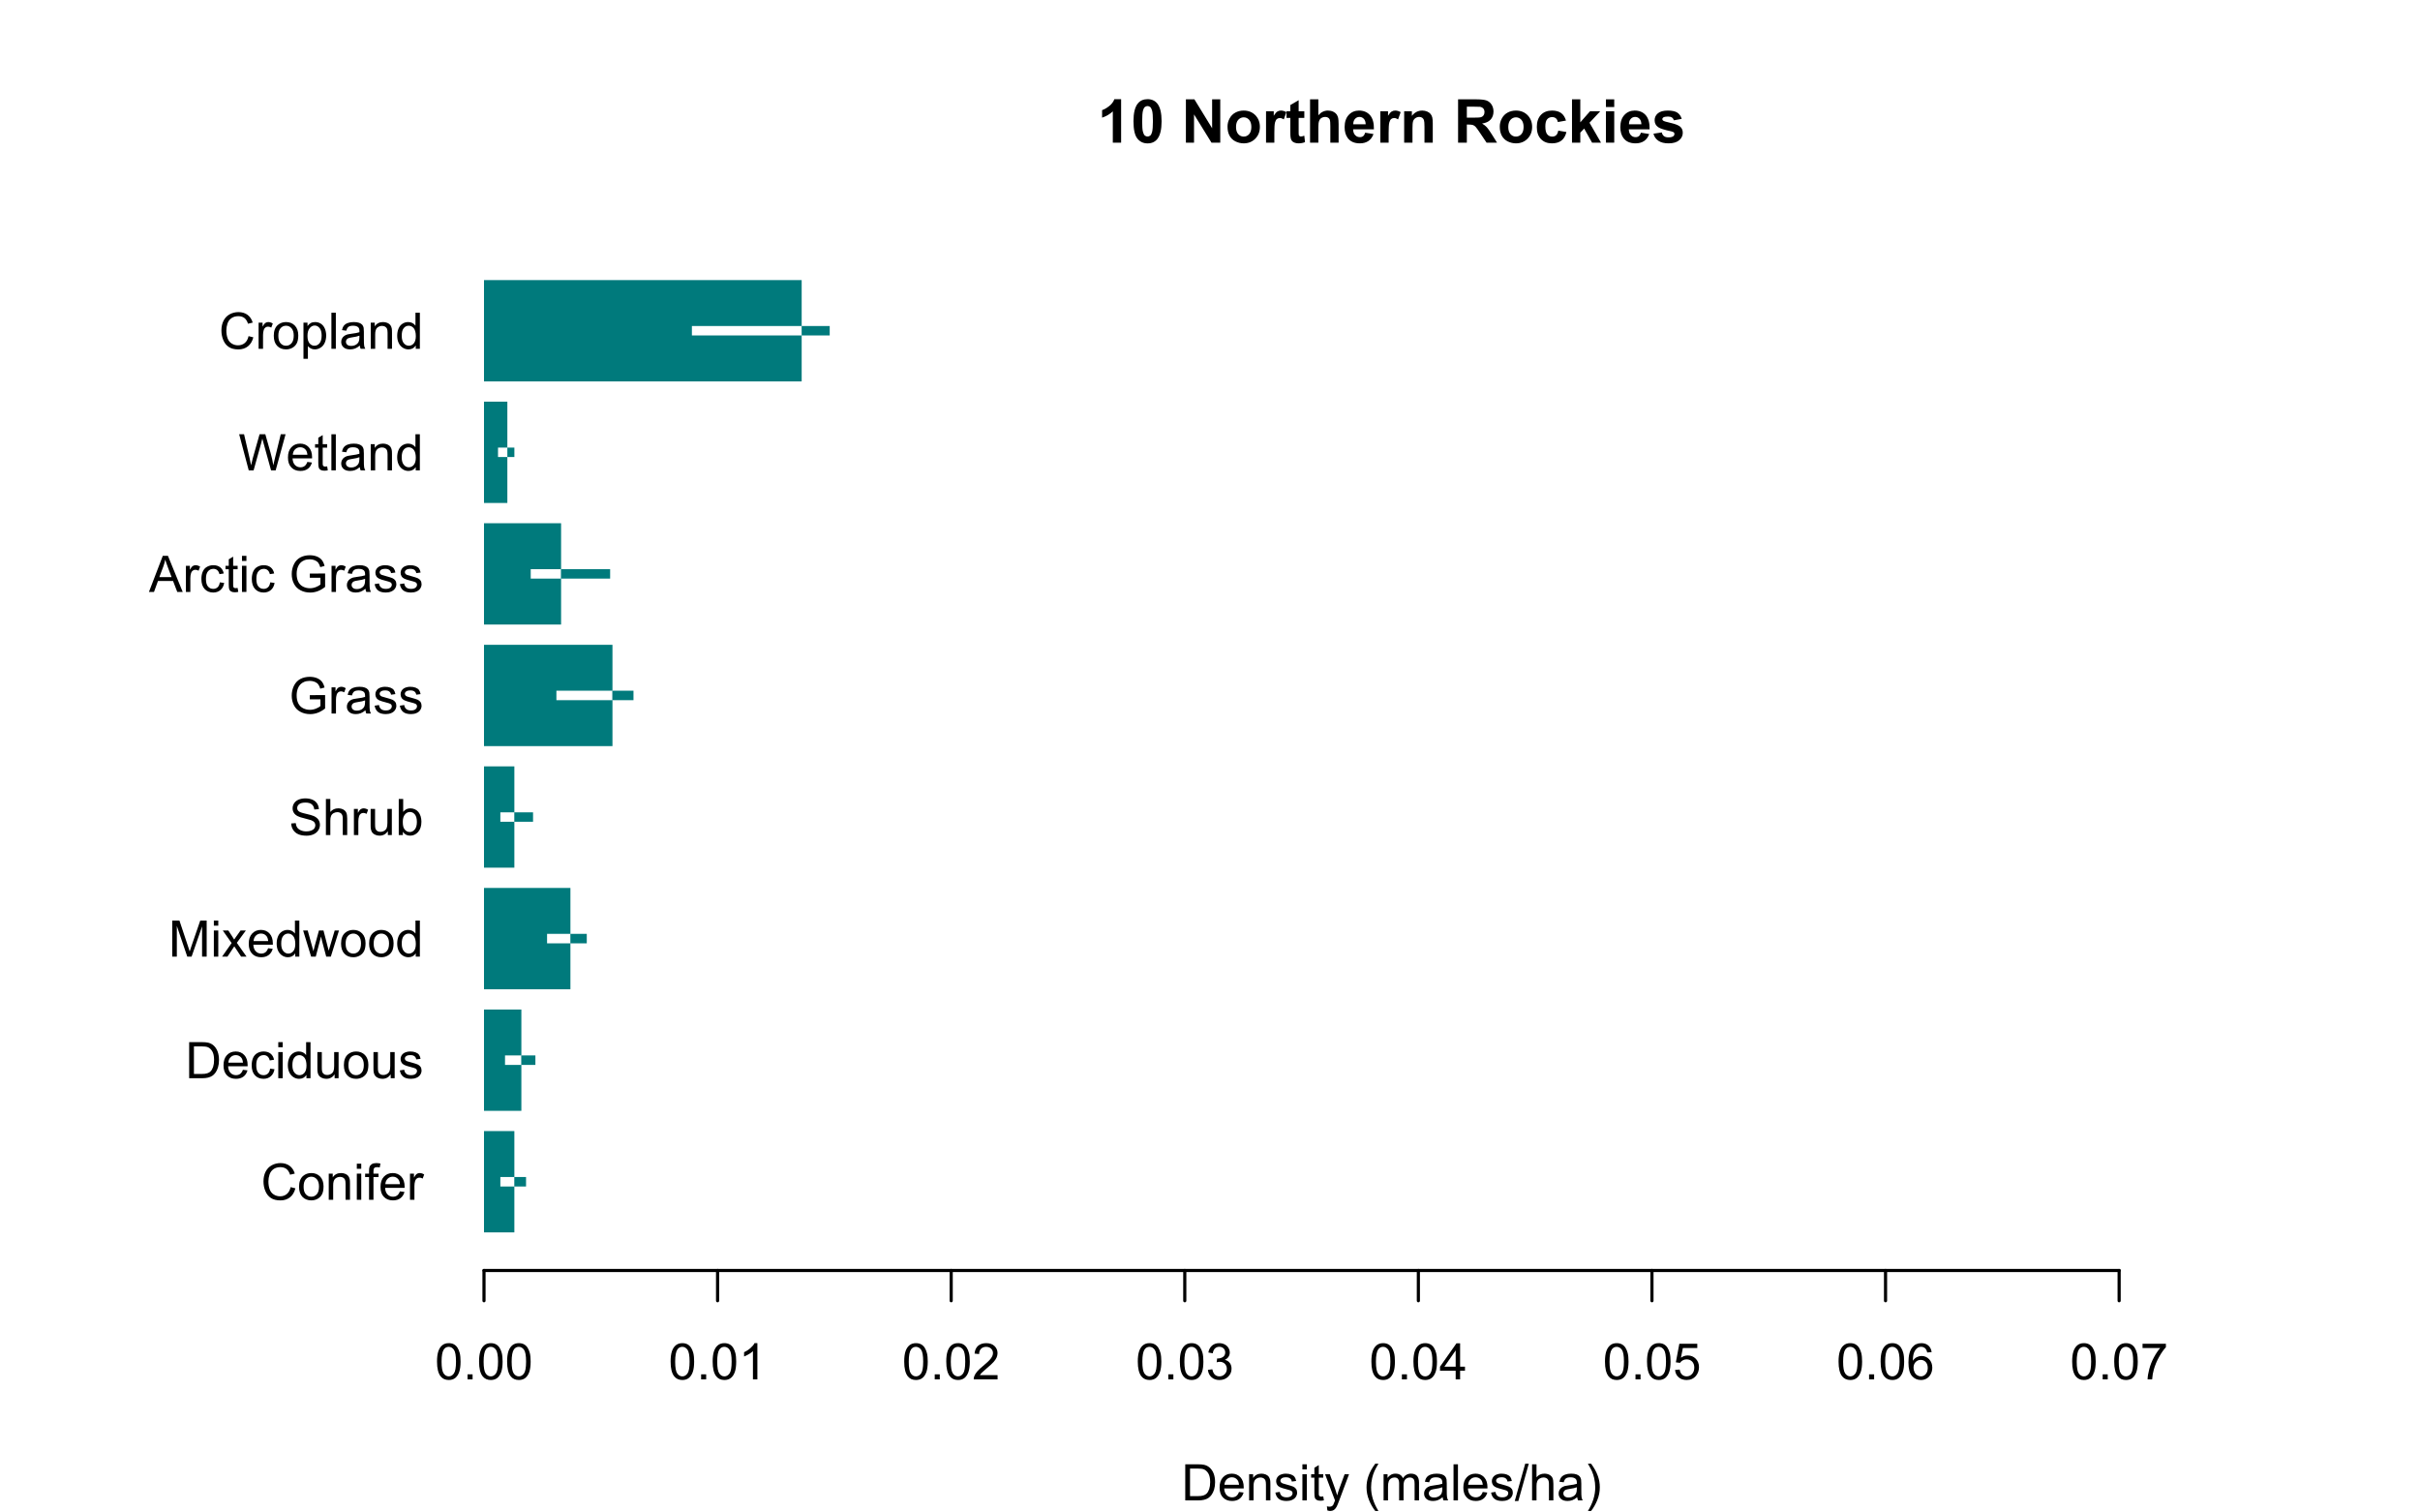 <?xml version="1.0" encoding="UTF-8"?>
<svg xmlns="http://www.w3.org/2000/svg" xmlns:xlink="http://www.w3.org/1999/xlink" width="576pt" height="360pt" viewBox="0 0 576 360" version="1.1">
<defs>
<g>
<symbol overflow="visible" id="glyph0-0">
<path style="stroke:none;" d="M 1.5 0 L 1.5 -7.5 L 7.5 -7.5 L 7.5 0 Z M 1.688 -0.188 L 7.312 -0.188 L 7.312 -7.312 L 1.688 -7.312 Z M 1.688 -0.188 "/>
</symbol>
<symbol overflow="visible" id="glyph0-1">
<path style="stroke:none;" d="M 7.055 -3.012 L 8.191 -2.727 C 7.953 -1.789 7.523 -1.078 6.906 -0.586 C 6.285 -0.098 5.527 0.145 4.633 0.148 C 3.707 0.145 2.953 -0.039 2.375 -0.418 C 1.793 -0.793 1.352 -1.34 1.051 -2.055 C 0.746 -2.77 0.598 -3.539 0.598 -4.359 C 0.598 -5.254 0.766 -6.031 1.109 -6.699 C 1.449 -7.363 1.938 -7.871 2.57 -8.215 C 3.199 -8.559 3.895 -8.73 4.652 -8.734 C 5.512 -8.73 6.234 -8.512 6.82 -8.078 C 7.406 -7.637 7.812 -7.023 8.047 -6.234 L 6.926 -5.969 C 6.723 -6.59 6.434 -7.047 6.059 -7.336 C 5.68 -7.621 5.203 -7.762 4.629 -7.766 C 3.969 -7.762 3.414 -7.605 2.973 -7.289 C 2.527 -6.969 2.219 -6.543 2.039 -6.012 C 1.859 -5.48 1.77 -4.93 1.77 -4.367 C 1.77 -3.633 1.875 -2.996 2.086 -2.449 C 2.297 -1.902 2.629 -1.496 3.082 -1.23 C 3.531 -0.961 4.016 -0.824 4.539 -0.828 C 5.176 -0.824 5.715 -1.008 6.156 -1.379 C 6.598 -1.742 6.898 -2.289 7.055 -3.012 Z M 7.055 -3.012 "/>
</symbol>
<symbol overflow="visible" id="glyph0-2">
<path style="stroke:none;" d="M 0.398 -3.109 C 0.398 -4.262 0.719 -5.117 1.359 -5.672 C 1.895 -6.133 2.547 -6.363 3.316 -6.363 C 4.172 -6.363 4.871 -6.082 5.414 -5.52 C 5.953 -4.957 6.223 -4.184 6.227 -3.199 C 6.223 -2.398 6.102 -1.766 5.867 -1.309 C 5.625 -0.848 5.277 -0.492 4.82 -0.238 C 4.359 0.016 3.859 0.141 3.316 0.141 C 2.441 0.141 1.734 -0.137 1.203 -0.695 C 0.664 -1.254 0.398 -2.059 0.398 -3.109 Z M 1.484 -3.109 C 1.48 -2.309 1.656 -1.711 2.004 -1.32 C 2.348 -0.922 2.785 -0.727 3.316 -0.727 C 3.84 -0.727 4.273 -0.926 4.621 -1.324 C 4.969 -1.723 5.145 -2.328 5.145 -3.148 C 5.145 -3.914 4.969 -4.496 4.617 -4.895 C 4.266 -5.289 3.832 -5.488 3.316 -5.492 C 2.785 -5.488 2.348 -5.293 2.004 -4.898 C 1.656 -4.5 1.48 -3.902 1.484 -3.109 Z M 1.484 -3.109 "/>
</symbol>
<symbol overflow="visible" id="glyph0-3">
<path style="stroke:none;" d="M 0.789 0 L 0.789 -6.223 L 1.742 -6.223 L 1.742 -5.336 C 2.195 -6.02 2.855 -6.363 3.719 -6.363 C 4.09 -6.363 4.434 -6.293 4.754 -6.16 C 5.066 -6.023 5.305 -5.848 5.461 -5.633 C 5.617 -5.41 5.727 -5.152 5.789 -4.852 C 5.828 -4.656 5.848 -4.312 5.848 -3.828 L 5.848 0 L 4.793 0 L 4.793 -3.785 C 4.793 -4.215 4.75 -4.535 4.668 -4.75 C 4.586 -4.961 4.441 -5.129 4.234 -5.258 C 4.023 -5.383 3.777 -5.449 3.5 -5.449 C 3.047 -5.449 2.66 -5.305 2.332 -5.02 C 2.004 -4.734 1.84 -4.195 1.844 -3.398 L 1.844 0 Z M 0.789 0 "/>
</symbol>
<symbol overflow="visible" id="glyph0-4">
<path style="stroke:none;" d="M 0.797 -7.375 L 0.797 -8.59 L 1.852 -8.59 L 1.852 -7.375 Z M 0.797 0 L 0.797 -6.223 L 1.852 -6.223 L 1.852 0 Z M 0.797 0 "/>
</symbol>
<symbol overflow="visible" id="glyph0-5">
<path style="stroke:none;" d="M 1.043 0 L 1.043 -5.402 L 0.109 -5.402 L 0.109 -6.223 L 1.043 -6.223 L 1.043 -6.883 C 1.043 -7.301 1.078 -7.613 1.156 -7.816 C 1.25 -8.09 1.43 -8.309 1.688 -8.48 C 1.945 -8.645 2.305 -8.73 2.766 -8.734 C 3.062 -8.73 3.391 -8.695 3.75 -8.633 L 3.594 -7.711 C 3.371 -7.75 3.164 -7.77 2.969 -7.77 C 2.648 -7.77 2.422 -7.699 2.293 -7.562 C 2.156 -7.426 2.09 -7.172 2.094 -6.797 L 2.094 -6.223 L 3.305 -6.223 L 3.305 -5.402 L 2.094 -5.402 L 2.094 0 Z M 1.043 0 "/>
</symbol>
<symbol overflow="visible" id="glyph0-6">
<path style="stroke:none;" d="M 5.051 -2.004 L 6.141 -1.867 C 5.969 -1.23 5.648 -0.738 5.184 -0.387 C 4.719 -0.035 4.125 0.141 3.406 0.141 C 2.492 0.141 1.77 -0.137 1.238 -0.699 C 0.699 -1.254 0.434 -2.043 0.438 -3.059 C 0.434 -4.105 0.703 -4.918 1.246 -5.496 C 1.781 -6.074 2.48 -6.363 3.344 -6.363 C 4.176 -6.363 4.855 -6.078 5.383 -5.512 C 5.91 -4.945 6.176 -4.148 6.176 -3.125 C 6.176 -3.059 6.172 -2.965 6.172 -2.844 L 1.531 -2.844 C 1.562 -2.156 1.758 -1.633 2.109 -1.27 C 2.457 -0.906 2.891 -0.727 3.41 -0.727 C 3.797 -0.727 4.125 -0.828 4.402 -1.031 C 4.672 -1.234 4.891 -1.559 5.051 -2.004 Z M 1.586 -3.711 L 5.062 -3.711 C 5.016 -4.227 4.883 -4.621 4.664 -4.887 C 4.328 -5.293 3.891 -5.496 3.359 -5.496 C 2.871 -5.496 2.465 -5.332 2.137 -5.008 C 1.805 -4.684 1.621 -4.25 1.586 -3.711 Z M 1.586 -3.711 "/>
</symbol>
<symbol overflow="visible" id="glyph0-7">
<path style="stroke:none;" d="M 0.781 0 L 0.781 -6.223 L 1.727 -6.223 L 1.727 -5.281 C 1.969 -5.719 2.191 -6.012 2.398 -6.152 C 2.602 -6.293 2.828 -6.363 3.078 -6.363 C 3.43 -6.363 3.793 -6.25 4.16 -6.023 L 3.797 -5.047 C 3.539 -5.195 3.281 -5.273 3.023 -5.273 C 2.793 -5.273 2.586 -5.203 2.402 -5.066 C 2.215 -4.926 2.082 -4.734 2.008 -4.488 C 1.891 -4.113 1.832 -3.703 1.836 -3.258 L 1.836 0 Z M 0.781 0 "/>
</symbol>
<symbol overflow="visible" id="glyph0-8">
<path style="stroke:none;" d="M 0.926 0 L 0.926 -8.59 L 3.883 -8.59 C 4.551 -8.59 5.062 -8.547 5.414 -8.469 C 5.906 -8.352 6.324 -8.148 6.672 -7.852 C 7.121 -7.469 7.461 -6.977 7.688 -6.383 C 7.914 -5.785 8.027 -5.105 8.027 -4.344 C 8.027 -3.688 7.949 -3.109 7.797 -2.605 C 7.645 -2.102 7.449 -1.684 7.211 -1.355 C 6.973 -1.02 6.711 -0.762 6.43 -0.574 C 6.145 -0.387 5.805 -0.242 5.406 -0.145 C 5.004 -0.047 4.543 0 4.023 0 Z M 2.062 -1.016 L 3.898 -1.016 C 4.461 -1.012 4.906 -1.066 5.227 -1.172 C 5.547 -1.273 5.805 -1.422 6 -1.617 C 6.27 -1.887 6.477 -2.246 6.629 -2.703 C 6.777 -3.156 6.855 -3.711 6.855 -4.359 C 6.855 -5.258 6.707 -5.945 6.41 -6.43 C 6.113 -6.91 5.754 -7.234 5.336 -7.398 C 5.031 -7.516 4.543 -7.574 3.867 -7.578 L 2.062 -7.578 Z M 2.062 -1.016 "/>
</symbol>
<symbol overflow="visible" id="glyph0-9">
<path style="stroke:none;" d="M 4.852 -2.281 L 5.891 -2.145 C 5.773 -1.426 5.484 -0.863 5.02 -0.465 C 4.551 -0.059 3.977 0.141 3.297 0.141 C 2.445 0.141 1.762 -0.137 1.246 -0.695 C 0.727 -1.25 0.469 -2.047 0.469 -3.086 C 0.469 -3.754 0.578 -4.344 0.801 -4.852 C 1.023 -5.355 1.363 -5.73 1.816 -5.984 C 2.27 -6.234 2.766 -6.363 3.305 -6.363 C 3.98 -6.363 4.531 -6.191 4.965 -5.848 C 5.391 -5.504 5.668 -5.02 5.789 -4.395 L 4.766 -4.234 C 4.664 -4.652 4.492 -4.969 4.246 -5.18 C 3.996 -5.391 3.695 -5.496 3.344 -5.496 C 2.809 -5.496 2.379 -5.305 2.051 -4.922 C 1.719 -4.539 1.551 -3.938 1.555 -3.117 C 1.551 -2.281 1.711 -1.672 2.035 -1.293 C 2.352 -0.914 2.77 -0.727 3.289 -0.727 C 3.695 -0.727 4.043 -0.852 4.324 -1.105 C 4.602 -1.359 4.777 -1.75 4.852 -2.281 Z M 4.852 -2.281 "/>
</symbol>
<symbol overflow="visible" id="glyph0-10">
<path style="stroke:none;" d="M 4.828 0 L 4.828 -0.785 C 4.43 -0.168 3.848 0.141 3.086 0.141 C 2.59 0.141 2.133 0.004 1.719 -0.27 C 1.297 -0.543 0.977 -0.922 0.75 -1.414 C 0.523 -1.898 0.41 -2.465 0.41 -3.105 C 0.41 -3.727 0.512 -4.289 0.719 -4.797 C 0.926 -5.301 1.238 -5.688 1.652 -5.957 C 2.066 -6.227 2.527 -6.363 3.039 -6.363 C 3.41 -6.363 3.746 -6.281 4.043 -6.125 C 4.336 -5.965 4.574 -5.762 4.758 -5.508 L 4.758 -8.59 L 5.805 -8.59 L 5.805 0 Z M 1.492 -3.105 C 1.488 -2.309 1.656 -1.711 1.996 -1.316 C 2.328 -0.922 2.727 -0.727 3.188 -0.727 C 3.648 -0.727 4.039 -0.914 4.359 -1.293 C 4.68 -1.668 4.84 -2.242 4.844 -3.016 C 4.84 -3.867 4.676 -4.492 4.352 -4.895 C 4.02 -5.289 3.617 -5.488 3.141 -5.492 C 2.672 -5.488 2.277 -5.297 1.965 -4.918 C 1.645 -4.531 1.488 -3.93 1.492 -3.105 Z M 1.492 -3.105 "/>
</symbol>
<symbol overflow="visible" id="glyph0-11">
<path style="stroke:none;" d="M 4.867 0 L 4.867 -0.914 C 4.379 -0.211 3.723 0.141 2.895 0.141 C 2.527 0.141 2.184 0.07 1.867 -0.07 C 1.547 -0.211 1.309 -0.387 1.156 -0.602 C 1 -0.812 0.895 -1.074 0.832 -1.383 C 0.785 -1.59 0.762 -1.918 0.766 -2.367 L 0.766 -6.223 L 1.82 -6.223 L 1.82 -2.773 C 1.816 -2.219 1.84 -1.848 1.887 -1.656 C 1.949 -1.379 2.09 -1.16 2.309 -1.004 C 2.523 -0.84 2.789 -0.762 3.105 -0.766 C 3.418 -0.762 3.715 -0.844 3.996 -1.008 C 4.273 -1.172 4.469 -1.391 4.586 -1.672 C 4.699 -1.949 4.758 -2.355 4.758 -2.891 L 4.758 -6.223 L 5.812 -6.223 L 5.812 0 Z M 4.867 0 "/>
</symbol>
<symbol overflow="visible" id="glyph0-12">
<path style="stroke:none;" d="M 0.367 -1.859 L 1.414 -2.023 C 1.469 -1.602 1.633 -1.281 1.902 -1.059 C 2.168 -0.836 2.543 -0.727 3.023 -0.727 C 3.508 -0.727 3.867 -0.824 4.102 -1.023 C 4.336 -1.219 4.453 -1.449 4.453 -1.719 C 4.453 -1.953 4.348 -2.141 4.141 -2.281 C 3.996 -2.371 3.637 -2.492 3.062 -2.637 C 2.289 -2.832 1.754 -3 1.457 -3.145 C 1.156 -3.285 0.93 -3.48 0.777 -3.734 C 0.621 -3.984 0.543 -4.266 0.547 -4.57 C 0.543 -4.844 0.605 -5.098 0.734 -5.34 C 0.859 -5.574 1.035 -5.773 1.254 -5.93 C 1.418 -6.047 1.641 -6.148 1.926 -6.234 C 2.207 -6.32 2.512 -6.363 2.836 -6.363 C 3.324 -6.363 3.75 -6.293 4.121 -6.152 C 4.488 -6.012 4.762 -5.82 4.938 -5.578 C 5.113 -5.336 5.234 -5.016 5.305 -4.617 L 4.273 -4.477 C 4.223 -4.797 4.086 -5.047 3.863 -5.227 C 3.637 -5.406 3.32 -5.496 2.914 -5.496 C 2.426 -5.496 2.082 -5.414 1.875 -5.254 C 1.664 -5.094 1.559 -4.906 1.562 -4.695 C 1.559 -4.555 1.602 -4.434 1.695 -4.324 C 1.773 -4.211 1.91 -4.117 2.098 -4.043 C 2.203 -4.004 2.512 -3.914 3.031 -3.773 C 3.773 -3.574 4.293 -3.41 4.59 -3.285 C 4.879 -3.156 5.113 -2.973 5.285 -2.73 C 5.453 -2.488 5.535 -2.188 5.539 -1.828 C 5.535 -1.477 5.434 -1.145 5.23 -0.832 C 5.023 -0.52 4.727 -0.277 4.34 -0.113 C 3.953 0.059 3.516 0.141 3.031 0.141 C 2.219 0.141 1.602 -0.027 1.18 -0.363 C 0.754 -0.699 0.484 -1.195 0.367 -1.859 Z M 0.367 -1.859 "/>
</symbol>
<symbol overflow="visible" id="glyph0-13">
<path style="stroke:none;" d="M 0.891 0 L 0.891 -8.59 L 2.602 -8.59 L 4.633 -2.508 C 4.816 -1.938 4.953 -1.512 5.047 -1.234 C 5.141 -1.543 5.293 -2.004 5.5 -2.613 L 7.559 -8.59 L 9.086 -8.59 L 9.086 0 L 7.992 0 L 7.992 -7.188 L 5.496 0 L 4.469 0 L 1.984 -7.312 L 1.984 0 Z M 0.891 0 "/>
</symbol>
<symbol overflow="visible" id="glyph0-14">
<path style="stroke:none;" d="M 0.086 0 L 2.359 -3.234 L 0.258 -6.223 L 1.578 -6.223 L 2.531 -4.766 C 2.711 -4.484 2.855 -4.254 2.965 -4.066 C 3.137 -4.324 3.293 -4.551 3.438 -4.75 L 4.488 -6.223 L 5.75 -6.223 L 3.598 -3.293 L 5.914 0 L 4.617 0 L 3.34 -1.934 L 3 -2.453 L 1.367 0 Z M 0.086 0 "/>
</symbol>
<symbol overflow="visible" id="glyph0-15">
<path style="stroke:none;" d="M 1.938 0 L 0.035 -6.223 L 1.125 -6.223 L 2.117 -2.633 L 2.484 -1.297 C 2.5 -1.359 2.605 -1.789 2.805 -2.578 L 3.797 -6.223 L 4.883 -6.223 L 5.812 -2.613 L 6.125 -1.422 L 6.48 -2.625 L 7.547 -6.223 L 8.57 -6.223 L 6.625 0 L 5.531 0 L 4.539 -3.727 L 4.301 -4.789 L 3.039 0 Z M 1.938 0 "/>
</symbol>
<symbol overflow="visible" id="glyph0-16">
<path style="stroke:none;" d="M 0.539 -2.758 L 1.609 -2.852 C 1.66 -2.422 1.777 -2.07 1.965 -1.797 C 2.145 -1.52 2.434 -1.297 2.828 -1.129 C 3.215 -0.957 3.656 -0.871 4.148 -0.875 C 4.578 -0.871 4.961 -0.938 5.297 -1.066 C 5.629 -1.191 5.875 -1.367 6.039 -1.594 C 6.199 -1.82 6.281 -2.066 6.281 -2.332 C 6.281 -2.598 6.203 -2.832 6.047 -3.035 C 5.891 -3.238 5.633 -3.406 5.273 -3.547 C 5.043 -3.633 4.531 -3.773 3.746 -3.965 C 2.953 -4.152 2.402 -4.332 2.086 -4.5 C 1.672 -4.711 1.363 -4.977 1.168 -5.297 C 0.965 -5.617 0.867 -5.973 0.867 -6.367 C 0.867 -6.801 0.988 -7.207 1.234 -7.582 C 1.48 -7.957 1.84 -8.242 2.312 -8.441 C 2.785 -8.633 3.312 -8.73 3.891 -8.734 C 4.523 -8.73 5.082 -8.629 5.574 -8.426 C 6.059 -8.223 6.434 -7.922 6.695 -7.523 C 6.957 -7.125 7.098 -6.672 7.117 -6.172 L 6.031 -6.086 C 5.969 -6.629 5.77 -7.039 5.434 -7.316 C 5.094 -7.594 4.598 -7.734 3.938 -7.734 C 3.25 -7.734 2.746 -7.605 2.434 -7.355 C 2.113 -7.098 1.957 -6.797 1.961 -6.445 C 1.957 -6.137 2.07 -5.883 2.297 -5.684 C 2.516 -5.48 3.086 -5.273 4.012 -5.07 C 4.934 -4.859 5.566 -4.68 5.914 -4.523 C 6.41 -4.293 6.781 -4 7.02 -3.648 C 7.254 -3.293 7.371 -2.887 7.375 -2.426 C 7.371 -1.969 7.242 -1.535 6.984 -1.133 C 6.723 -0.727 6.344 -0.414 5.855 -0.188 C 5.363 0.035 4.812 0.145 4.203 0.148 C 3.422 0.145 2.77 0.035 2.246 -0.191 C 1.719 -0.414 1.309 -0.754 1.012 -1.215 C 0.711 -1.668 0.555 -2.184 0.539 -2.758 Z M 0.539 -2.758 "/>
</symbol>
<symbol overflow="visible" id="glyph0-17">
<path style="stroke:none;" d="M 0.789 0 L 0.789 -8.59 L 1.844 -8.59 L 1.844 -5.508 C 2.336 -6.078 2.957 -6.363 3.711 -6.363 C 4.164 -6.363 4.566 -6.27 4.91 -6.09 C 5.25 -5.906 5.492 -5.656 5.641 -5.34 C 5.785 -5.016 5.859 -4.551 5.859 -3.945 L 5.859 0 L 4.805 0 L 4.805 -3.945 C 4.805 -4.469 4.688 -4.852 4.461 -5.094 C 4.227 -5.328 3.906 -5.449 3.492 -5.453 C 3.18 -5.449 2.883 -5.367 2.609 -5.211 C 2.328 -5.047 2.133 -4.828 2.02 -4.551 C 1.898 -4.273 1.84 -3.891 1.844 -3.406 L 1.844 0 Z M 0.789 0 "/>
</symbol>
<symbol overflow="visible" id="glyph0-18">
<path style="stroke:none;" d="M 1.766 0 L 0.785 0 L 0.785 -8.59 L 1.84 -8.59 L 1.84 -5.523 C 2.285 -6.082 2.852 -6.363 3.547 -6.363 C 3.922 -6.363 4.285 -6.285 4.629 -6.129 C 4.973 -5.973 5.254 -5.754 5.473 -5.48 C 5.691 -5.199 5.863 -4.863 5.992 -4.469 C 6.113 -4.074 6.176 -3.652 6.18 -3.203 C 6.176 -2.137 5.914 -1.312 5.391 -0.73 C 4.863 -0.148 4.23 0.141 3.492 0.141 C 2.758 0.141 2.18 -0.164 1.766 -0.781 Z M 1.75 -3.156 C 1.746 -2.41 1.848 -1.871 2.055 -1.539 C 2.387 -0.996 2.836 -0.727 3.406 -0.727 C 3.859 -0.727 4.258 -0.926 4.598 -1.328 C 4.93 -1.727 5.098 -2.324 5.102 -3.117 C 5.098 -3.93 4.938 -4.527 4.617 -4.914 C 4.297 -5.301 3.906 -5.496 3.453 -5.496 C 2.984 -5.496 2.586 -5.293 2.254 -4.895 C 1.914 -4.492 1.746 -3.914 1.75 -3.156 Z M 1.75 -3.156 "/>
</symbol>
<symbol overflow="visible" id="glyph0-19">
<path style="stroke:none;" d="M 4.945 -3.367 L 4.945 -4.375 L 8.586 -4.383 L 8.586 -1.195 C 8.023 -0.75 7.449 -0.414 6.855 -0.188 C 6.262 0.035 5.652 0.145 5.027 0.148 C 4.184 0.145 3.414 -0.031 2.727 -0.395 C 2.035 -0.754 1.516 -1.277 1.168 -1.961 C 0.812 -2.645 0.637 -3.41 0.641 -4.254 C 0.637 -5.09 0.812 -5.867 1.164 -6.594 C 1.512 -7.312 2.016 -7.852 2.672 -8.207 C 3.328 -8.555 4.082 -8.73 4.938 -8.734 C 5.559 -8.73 6.121 -8.629 6.621 -8.434 C 7.121 -8.23 7.516 -7.953 7.805 -7.594 C 8.09 -7.234 8.305 -6.766 8.453 -6.188 L 7.43 -5.906 C 7.297 -6.344 7.137 -6.688 6.949 -6.938 C 6.758 -7.188 6.484 -7.387 6.129 -7.539 C 5.77 -7.688 5.375 -7.762 4.945 -7.766 C 4.422 -7.762 3.973 -7.684 3.598 -7.527 C 3.219 -7.367 2.91 -7.16 2.68 -6.902 C 2.445 -6.645 2.266 -6.359 2.141 -6.055 C 1.918 -5.52 1.809 -4.945 1.812 -4.324 C 1.809 -3.559 1.941 -2.918 2.207 -2.402 C 2.469 -1.887 2.852 -1.504 3.355 -1.254 C 3.859 -1.004 4.395 -0.879 4.961 -0.879 C 5.453 -0.879 5.934 -0.973 6.406 -1.16 C 6.871 -1.348 7.227 -1.551 7.469 -1.77 L 7.469 -3.367 Z M 4.945 -3.367 "/>
</symbol>
<symbol overflow="visible" id="glyph0-20">
<path style="stroke:none;" d="M 4.852 -0.766 C 4.461 -0.434 4.082 -0.199 3.723 -0.062 C 3.355 0.074 2.969 0.141 2.562 0.141 C 1.875 0.141 1.352 -0.023 0.984 -0.359 C 0.617 -0.688 0.434 -1.117 0.434 -1.641 C 0.434 -1.945 0.5 -2.223 0.641 -2.473 C 0.777 -2.723 0.961 -2.926 1.188 -3.082 C 1.41 -3.234 1.664 -3.348 1.945 -3.43 C 2.152 -3.477 2.465 -3.531 2.883 -3.586 C 3.734 -3.688 4.359 -3.809 4.766 -3.949 C 4.766 -4.09 4.77 -4.18 4.77 -4.227 C 4.77 -4.648 4.668 -4.953 4.469 -5.133 C 4.199 -5.371 3.801 -5.488 3.27 -5.492 C 2.77 -5.488 2.402 -5.402 2.168 -5.23 C 1.934 -5.055 1.758 -4.746 1.648 -4.305 L 0.617 -4.445 C 0.707 -4.887 0.863 -5.242 1.078 -5.516 C 1.289 -5.781 1.598 -5.992 2.008 -6.141 C 2.41 -6.289 2.883 -6.363 3.422 -6.363 C 3.953 -6.363 4.383 -6.301 4.715 -6.176 C 5.047 -6.051 5.293 -5.891 5.449 -5.703 C 5.605 -5.512 5.715 -5.273 5.777 -4.984 C 5.809 -4.805 5.824 -4.48 5.828 -4.016 L 5.828 -2.609 C 5.824 -1.625 5.848 -1.004 5.895 -0.746 C 5.941 -0.484 6.031 -0.238 6.164 0 L 5.062 0 C 4.953 -0.219 4.883 -0.473 4.852 -0.766 Z M 4.766 -3.125 C 4.375 -2.965 3.801 -2.832 3.039 -2.727 C 2.605 -2.66 2.301 -2.59 2.121 -2.516 C 1.941 -2.434 1.801 -2.32 1.703 -2.172 C 1.605 -2.02 1.559 -1.852 1.559 -1.672 C 1.559 -1.387 1.664 -1.152 1.875 -0.969 C 2.086 -0.777 2.398 -0.684 2.812 -0.688 C 3.219 -0.684 3.578 -0.773 3.895 -0.953 C 4.211 -1.129 4.445 -1.371 4.594 -1.68 C 4.707 -1.918 4.762 -2.27 4.766 -2.734 Z M 4.766 -3.125 "/>
</symbol>
<symbol overflow="visible" id="glyph0-21">
<path style="stroke:none;" d="M -0.016 0 L 3.281 -8.59 L 4.508 -8.59 L 8.023 0 L 6.727 0 L 5.727 -2.602 L 2.133 -2.602 L 1.188 0 Z M 2.461 -3.527 L 5.375 -3.527 L 4.477 -5.906 C 4.203 -6.629 4 -7.223 3.867 -7.688 C 3.758 -7.133 3.602 -6.586 3.406 -6.047 Z M 2.461 -3.527 "/>
</symbol>
<symbol overflow="visible" id="glyph0-22">
<path style="stroke:none;" d="M 3.094 -0.945 L 3.246 -0.012 C 2.949 0.051 2.684 0.082 2.449 0.082 C 2.066 0.082 1.77 0.023 1.559 -0.098 C 1.348 -0.219 1.199 -0.379 1.113 -0.578 C 1.027 -0.773 0.984 -1.188 0.984 -1.82 L 0.984 -5.402 L 0.211 -5.402 L 0.211 -6.223 L 0.984 -6.223 L 0.984 -7.766 L 2.031 -8.398 L 2.031 -6.223 L 3.094 -6.223 L 3.094 -5.402 L 2.031 -5.402 L 2.031 -1.766 C 2.027 -1.461 2.047 -1.27 2.086 -1.184 C 2.125 -1.098 2.184 -1.027 2.27 -0.977 C 2.352 -0.926 2.473 -0.902 2.633 -0.902 C 2.742 -0.902 2.898 -0.914 3.094 -0.945 Z M 3.094 -0.945 "/>
</symbol>
<symbol overflow="visible" id="glyph0-23">
<path style="stroke:none;" d=""/>
</symbol>
<symbol overflow="visible" id="glyph0-24">
<path style="stroke:none;" d="M 2.426 0 L 0.148 -8.59 L 1.312 -8.59 L 2.617 -2.961 C 2.754 -2.367 2.875 -1.781 2.984 -1.203 C 3.199 -2.117 3.328 -2.648 3.367 -2.789 L 5.004 -8.59 L 6.375 -8.59 L 7.605 -4.242 C 7.914 -3.164 8.137 -2.148 8.273 -1.203 C 8.383 -1.742 8.523 -2.367 8.703 -3.07 L 10.047 -8.59 L 11.191 -8.59 L 8.836 0 L 7.742 0 L 5.93 -6.547 C 5.777 -7.09 5.688 -7.426 5.66 -7.555 C 5.566 -7.156 5.48 -6.82 5.406 -6.547 L 3.586 0 Z M 2.426 0 "/>
</symbol>
<symbol overflow="visible" id="glyph0-25">
<path style="stroke:none;" d="M 0.766 0 L 0.766 -8.59 L 1.82 -8.59 L 1.82 0 Z M 0.766 0 "/>
</symbol>
<symbol overflow="visible" id="glyph0-26">
<path style="stroke:none;" d="M 0.789 2.383 L 0.789 -6.223 L 1.75 -6.223 L 1.75 -5.414 C 1.977 -5.73 2.234 -5.965 2.52 -6.125 C 2.801 -6.281 3.145 -6.363 3.555 -6.363 C 4.082 -6.363 4.551 -6.227 4.961 -5.953 C 5.363 -5.68 5.672 -5.293 5.883 -4.793 C 6.09 -4.293 6.191 -3.746 6.195 -3.156 C 6.191 -2.52 6.078 -1.945 5.852 -1.438 C 5.621 -0.922 5.289 -0.531 4.855 -0.266 C 4.418 0.008 3.961 0.141 3.48 0.141 C 3.129 0.141 2.812 0.066 2.535 -0.082 C 2.254 -0.23 2.023 -0.418 1.844 -0.645 L 1.844 2.383 Z M 1.746 -3.078 C 1.746 -2.273 1.906 -1.684 2.23 -1.301 C 2.555 -0.918 2.949 -0.727 3.41 -0.727 C 3.879 -0.727 4.277 -0.922 4.613 -1.32 C 4.945 -1.711 5.113 -2.328 5.117 -3.164 C 5.113 -3.953 4.949 -4.547 4.625 -4.945 C 4.297 -5.34 3.91 -5.535 3.457 -5.539 C 3.004 -5.535 2.605 -5.324 2.262 -4.906 C 1.918 -4.484 1.746 -3.875 1.746 -3.078 Z M 1.746 -3.078 "/>
</symbol>
<symbol overflow="visible" id="glyph0-27">
<path style="stroke:none;" d="M 0.742 2.398 L 0.625 1.406 C 0.855 1.469 1.059 1.5 1.23 1.5 C 1.465 1.5 1.652 1.461 1.793 1.383 C 1.934 1.305 2.047 1.195 2.141 1.055 C 2.203 0.949 2.312 0.688 2.461 0.27 C 2.48 0.207 2.512 0.121 2.555 0.012 L 0.195 -6.223 L 1.328 -6.223 L 2.625 -2.617 C 2.789 -2.16 2.938 -1.68 3.078 -1.18 C 3.195 -1.66 3.34 -2.133 3.508 -2.594 L 4.84 -6.223 L 5.895 -6.223 L 3.527 0.105 C 3.273 0.789 3.074 1.258 2.938 1.516 C 2.746 1.863 2.531 2.117 2.293 2.281 C 2.047 2.438 1.758 2.52 1.422 2.523 C 1.215 2.52 0.988 2.477 0.742 2.398 Z M 0.742 2.398 "/>
</symbol>
<symbol overflow="visible" id="glyph0-28">
<path style="stroke:none;" d="M 2.805 2.523 C 2.223 1.785 1.73 0.93 1.328 -0.055 C 0.926 -1.035 0.727 -2.055 0.727 -3.109 C 0.727 -4.039 0.875 -4.93 1.18 -5.781 C 1.523 -6.77 2.066 -7.754 2.805 -8.734 L 3.562 -8.734 C 3.086 -7.918 2.773 -7.34 2.625 -6.996 C 2.383 -6.457 2.195 -5.895 2.062 -5.309 C 1.895 -4.574 1.809 -3.84 1.812 -3.105 C 1.809 -1.227 2.395 0.648 3.562 2.523 Z M 2.805 2.523 "/>
</symbol>
<symbol overflow="visible" id="glyph0-29">
<path style="stroke:none;" d="M 0.789 0 L 0.789 -6.223 L 1.734 -6.223 L 1.734 -5.352 C 1.93 -5.648 2.188 -5.895 2.512 -6.082 C 2.836 -6.27 3.207 -6.363 3.621 -6.363 C 4.082 -6.363 4.457 -6.266 4.754 -6.074 C 5.043 -5.883 5.254 -5.617 5.379 -5.273 C 5.871 -6 6.512 -6.363 7.301 -6.363 C 7.918 -6.363 8.391 -6.191 8.723 -5.848 C 9.055 -5.504 9.223 -4.977 9.223 -4.273 L 9.223 0 L 8.172 0 L 8.172 -3.922 C 8.168 -4.34 8.133 -4.645 8.07 -4.832 C 8 -5.016 7.879 -5.164 7.699 -5.277 C 7.52 -5.391 7.309 -5.449 7.066 -5.449 C 6.629 -5.449 6.266 -5.301 5.977 -5.012 C 5.688 -4.719 5.543 -4.254 5.543 -3.617 L 5.543 0 L 4.488 0 L 4.488 -4.043 C 4.488 -4.512 4.402 -4.863 4.23 -5.098 C 4.059 -5.332 3.777 -5.449 3.387 -5.449 C 3.09 -5.449 2.812 -5.371 2.562 -5.215 C 2.309 -5.059 2.129 -4.828 2.016 -4.527 C 1.898 -4.227 1.84 -3.793 1.844 -3.227 L 1.844 0 Z M 0.789 0 "/>
</symbol>
<symbol overflow="visible" id="glyph0-30">
<path style="stroke:none;" d="M 0 0.148 L 2.492 -8.734 L 3.336 -8.734 L 0.852 0.148 Z M 0 0.148 "/>
</symbol>
<symbol overflow="visible" id="glyph0-31">
<path style="stroke:none;" d="M 1.484 2.523 L 0.727 2.523 C 1.891 0.648 2.473 -1.227 2.477 -3.105 C 2.473 -3.84 2.391 -4.566 2.227 -5.289 C 2.094 -5.875 1.906 -6.438 1.672 -6.977 C 1.516 -7.328 1.203 -7.914 0.727 -8.734 L 1.484 -8.734 C 2.215 -7.754 2.758 -6.77 3.109 -5.781 C 3.41 -4.93 3.562 -4.039 3.562 -3.109 C 3.562 -2.055 3.359 -1.035 2.957 -0.055 C 2.551 0.93 2.059 1.785 1.484 2.523 Z M 1.484 2.523 "/>
</symbol>
<symbol overflow="visible" id="glyph0-32">
<path style="stroke:none;" d="M 0.5 -4.234 C 0.496 -5.246 0.602 -6.062 0.812 -6.688 C 1.02 -7.305 1.328 -7.785 1.742 -8.121 C 2.148 -8.457 2.668 -8.625 3.297 -8.625 C 3.758 -8.625 4.164 -8.531 4.512 -8.348 C 4.855 -8.16 5.141 -7.891 5.371 -7.543 C 5.594 -7.191 5.773 -6.766 5.906 -6.266 C 6.035 -5.762 6.098 -5.086 6.102 -4.234 C 6.098 -3.227 5.996 -2.414 5.789 -1.797 C 5.578 -1.176 5.266 -0.695 4.859 -0.359 C 4.445 -0.02 3.926 0.145 3.297 0.148 C 2.465 0.145 1.816 -0.148 1.348 -0.742 C 0.781 -1.457 0.496 -2.621 0.5 -4.234 Z M 1.582 -4.234 C 1.582 -2.824 1.746 -1.887 2.074 -1.418 C 2.402 -0.949 2.809 -0.715 3.297 -0.719 C 3.777 -0.715 4.184 -0.949 4.52 -1.422 C 4.848 -1.887 5.016 -2.824 5.016 -4.234 C 5.016 -5.648 4.848 -6.59 4.52 -7.055 C 4.184 -7.516 3.773 -7.746 3.289 -7.75 C 2.801 -7.746 2.414 -7.543 2.125 -7.137 C 1.762 -6.613 1.582 -5.645 1.582 -4.234 Z M 1.582 -4.234 "/>
</symbol>
<symbol overflow="visible" id="glyph0-33">
<path style="stroke:none;" d="M 1.09 0 L 1.09 -1.203 L 2.289 -1.203 L 2.289 0 Z M 1.09 0 "/>
</symbol>
<symbol overflow="visible" id="glyph0-34">
<path style="stroke:none;" d="M 4.469 0 L 3.414 0 L 3.414 -6.719 C 3.16 -6.477 2.828 -6.234 2.414 -5.996 C 2 -5.75 1.629 -5.57 1.305 -5.449 L 1.305 -6.469 C 1.895 -6.742 2.41 -7.078 2.852 -7.477 C 3.293 -7.871 3.605 -8.254 3.789 -8.625 L 4.469 -8.625 Z M 4.469 0 "/>
</symbol>
<symbol overflow="visible" id="glyph0-35">
<path style="stroke:none;" d="M 6.039 -1.016 L 6.039 0 L 0.363 0 C 0.355 -0.254 0.395 -0.496 0.484 -0.734 C 0.629 -1.117 0.859 -1.5 1.18 -1.875 C 1.492 -2.25 1.953 -2.684 2.562 -3.176 C 3.492 -3.941 4.125 -4.547 4.453 -4.992 C 4.781 -5.438 4.945 -5.859 4.945 -6.266 C 4.945 -6.68 4.793 -7.031 4.496 -7.32 C 4.191 -7.602 3.805 -7.746 3.328 -7.75 C 2.82 -7.746 2.414 -7.594 2.109 -7.293 C 1.805 -6.984 1.648 -6.562 1.648 -6.031 L 0.562 -6.141 C 0.633 -6.945 0.91 -7.559 1.398 -7.988 C 1.879 -8.41 2.531 -8.625 3.352 -8.625 C 4.172 -8.625 4.824 -8.395 5.309 -7.938 C 5.789 -7.48 6.027 -6.914 6.031 -6.242 C 6.027 -5.895 5.957 -5.559 5.82 -5.227 C 5.676 -4.891 5.441 -4.539 5.117 -4.176 C 4.789 -3.805 4.25 -3.301 3.492 -2.664 C 2.859 -2.129 2.453 -1.77 2.273 -1.582 C 2.094 -1.395 1.945 -1.203 1.828 -1.016 Z M 6.039 -1.016 "/>
</symbol>
<symbol overflow="visible" id="glyph0-36">
<path style="stroke:none;" d="M 0.504 -2.266 L 1.559 -2.406 C 1.68 -1.809 1.883 -1.379 2.176 -1.113 C 2.465 -0.848 2.82 -0.715 3.242 -0.719 C 3.734 -0.715 4.152 -0.887 4.496 -1.234 C 4.832 -1.574 5.004 -2 5.008 -2.516 C 5.004 -2.996 4.848 -3.395 4.535 -3.711 C 4.219 -4.023 3.816 -4.184 3.328 -4.184 C 3.129 -4.184 2.879 -4.145 2.586 -4.066 L 2.703 -4.992 C 2.766 -4.984 2.824 -4.98 2.871 -4.98 C 3.32 -4.98 3.723 -5.098 4.086 -5.332 C 4.441 -5.566 4.621 -5.926 4.625 -6.414 C 4.621 -6.801 4.492 -7.121 4.23 -7.375 C 3.965 -7.629 3.625 -7.758 3.219 -7.758 C 2.805 -7.758 2.465 -7.629 2.191 -7.371 C 1.918 -7.113 1.742 -6.727 1.664 -6.211 L 0.609 -6.398 C 0.738 -7.105 1.031 -7.652 1.488 -8.043 C 1.941 -8.43 2.508 -8.625 3.195 -8.625 C 3.66 -8.625 4.094 -8.523 4.488 -8.324 C 4.879 -8.121 5.18 -7.848 5.391 -7.5 C 5.602 -7.148 5.707 -6.777 5.707 -6.391 C 5.707 -6.02 5.605 -5.684 5.406 -5.379 C 5.207 -5.074 4.914 -4.832 4.523 -4.652 C 5.031 -4.535 5.426 -4.289 5.707 -3.922 C 5.988 -3.547 6.129 -3.086 6.129 -2.539 C 6.129 -1.785 5.855 -1.148 5.309 -0.629 C 4.762 -0.105 4.07 0.152 3.234 0.152 C 2.477 0.152 1.848 -0.07 1.355 -0.52 C 0.855 -0.969 0.574 -1.551 0.504 -2.266 Z M 0.504 -2.266 "/>
</symbol>
<symbol overflow="visible" id="glyph0-37">
<path style="stroke:none;" d="M 3.879 0 L 3.879 -2.055 L 0.152 -2.055 L 0.152 -3.023 L 4.07 -8.59 L 4.934 -8.59 L 4.934 -3.023 L 6.094 -3.023 L 6.094 -2.055 L 4.934 -2.055 L 4.934 0 Z M 3.879 -3.023 L 3.879 -6.898 L 1.188 -3.023 Z M 3.879 -3.023 "/>
</symbol>
<symbol overflow="visible" id="glyph0-38">
<path style="stroke:none;" d="M 0.5 -2.25 L 1.605 -2.344 C 1.684 -1.805 1.871 -1.398 2.176 -1.125 C 2.473 -0.852 2.836 -0.715 3.258 -0.719 C 3.766 -0.715 4.195 -0.906 4.547 -1.293 C 4.898 -1.672 5.074 -2.18 5.074 -2.82 C 5.074 -3.414 4.902 -3.891 4.566 -4.242 C 4.227 -4.59 3.785 -4.762 3.242 -4.766 C 2.898 -4.762 2.594 -4.684 2.32 -4.531 C 2.047 -4.375 1.832 -4.176 1.676 -3.93 L 0.688 -4.062 L 1.516 -8.473 L 5.789 -8.473 L 5.789 -7.465 L 2.359 -7.465 L 1.898 -5.156 C 2.414 -5.516 2.953 -5.695 3.523 -5.695 C 4.27 -5.695 4.902 -5.434 5.422 -4.914 C 5.934 -4.395 6.191 -3.727 6.195 -2.914 C 6.191 -2.133 5.965 -1.461 5.516 -0.898 C 4.961 -0.199 4.211 0.145 3.258 0.148 C 2.477 0.145 1.836 -0.07 1.344 -0.508 C 0.844 -0.941 0.562 -1.523 0.5 -2.25 Z M 0.5 -2.25 "/>
</symbol>
<symbol overflow="visible" id="glyph0-39">
<path style="stroke:none;" d="M 5.969 -6.484 L 4.922 -6.406 C 4.828 -6.812 4.695 -7.113 4.523 -7.305 C 4.234 -7.605 3.883 -7.758 3.469 -7.758 C 3.133 -7.758 2.836 -7.664 2.586 -7.477 C 2.25 -7.234 1.988 -6.879 1.797 -6.414 C 1.605 -5.949 1.508 -5.289 1.5 -4.43 C 1.754 -4.812 2.062 -5.098 2.434 -5.289 C 2.797 -5.473 3.184 -5.566 3.586 -5.57 C 4.289 -5.566 4.887 -5.309 5.383 -4.793 C 5.875 -4.277 6.121 -3.609 6.125 -2.789 C 6.121 -2.25 6.004 -1.746 5.773 -1.285 C 5.539 -0.82 5.223 -0.469 4.816 -0.223 C 4.41 0.023 3.949 0.145 3.434 0.148 C 2.555 0.145 1.836 -0.176 1.285 -0.82 C 0.727 -1.469 0.449 -2.535 0.453 -4.02 C 0.449 -5.676 0.758 -6.883 1.371 -7.641 C 1.902 -8.297 2.621 -8.625 3.531 -8.625 C 4.207 -8.625 4.762 -8.434 5.195 -8.055 C 5.625 -7.676 5.883 -7.152 5.969 -6.484 Z M 1.664 -2.781 C 1.664 -2.418 1.738 -2.07 1.895 -1.738 C 2.043 -1.406 2.262 -1.152 2.543 -0.98 C 2.82 -0.801 3.109 -0.715 3.414 -0.719 C 3.859 -0.715 4.242 -0.895 4.566 -1.258 C 4.883 -1.613 5.043 -2.102 5.047 -2.727 C 5.043 -3.316 4.887 -3.785 4.57 -4.129 C 4.25 -4.469 3.852 -4.641 3.375 -4.641 C 2.898 -4.641 2.492 -4.469 2.16 -4.129 C 1.828 -3.785 1.664 -3.336 1.664 -2.781 Z M 1.664 -2.781 "/>
</symbol>
<symbol overflow="visible" id="glyph0-40">
<path style="stroke:none;" d="M 0.57 -7.465 L 0.57 -8.477 L 6.129 -8.477 L 6.129 -7.656 C 5.582 -7.074 5.039 -6.301 4.5 -5.336 C 3.961 -4.371 3.547 -3.379 3.258 -2.359 C 3.047 -1.637 2.91 -0.852 2.852 0 L 1.77 0 C 1.781 -0.676 1.914 -1.492 2.168 -2.449 C 2.418 -3.402 2.781 -4.324 3.258 -5.215 C 3.734 -6.105 4.238 -6.855 4.773 -7.465 Z M 0.57 -7.465 "/>
</symbol>
<symbol overflow="visible" id="glyph1-0">
<path style="stroke:none;" d="M 1.801 0 L 1.801 -9 L 9 -9 L 9 0 Z M 2.023 -0.227 L 8.773 -0.227 L 8.773 -8.773 L 2.023 -8.773 Z M 2.023 -0.227 "/>
</symbol>
<symbol overflow="visible" id="glyph1-1">
<path style="stroke:none;" d="M 5.668 0 L 3.691 0 L 3.691 -7.445 C 2.969 -6.77 2.117 -6.27 1.141 -5.949 L 1.141 -7.742 C 1.652 -7.906 2.211 -8.227 2.82 -8.699 C 3.422 -9.168 3.836 -9.719 4.062 -10.352 L 5.668 -10.352 Z M 5.668 0 "/>
</symbol>
<symbol overflow="visible" id="glyph1-2">
<path style="stroke:none;" d="M 3.953 -10.352 C 4.949 -10.348 5.73 -9.992 6.293 -9.281 C 6.961 -8.438 7.293 -7.035 7.297 -5.082 C 7.293 -3.129 6.957 -1.73 6.285 -0.879 C 5.727 -0.176 4.949 0.176 3.953 0.176 C 2.945 0.176 2.137 -0.207 1.523 -0.98 C 0.91 -1.746 0.602 -3.121 0.605 -5.105 C 0.602 -7.043 0.941 -8.441 1.617 -9.297 C 2.172 -9.996 2.949 -10.348 3.953 -10.352 Z M 3.953 -8.711 C 3.711 -8.707 3.496 -8.629 3.312 -8.48 C 3.121 -8.324 2.977 -8.055 2.875 -7.664 C 2.738 -7.152 2.672 -6.289 2.672 -5.082 C 2.672 -3.871 2.73 -3.043 2.855 -2.59 C 2.973 -2.137 3.129 -1.836 3.316 -1.688 C 3.5 -1.535 3.711 -1.457 3.953 -1.461 C 4.188 -1.457 4.398 -1.535 4.59 -1.688 C 4.773 -1.84 4.922 -2.113 5.027 -2.512 C 5.16 -3.016 5.227 -3.871 5.23 -5.082 C 5.227 -6.289 5.164 -7.121 5.047 -7.574 C 4.922 -8.023 4.77 -8.324 4.586 -8.48 C 4.398 -8.629 4.188 -8.707 3.953 -8.711 Z M 3.953 -8.711 "/>
</symbol>
<symbol overflow="visible" id="glyph1-3">
<path style="stroke:none;" d=""/>
</symbol>
<symbol overflow="visible" id="glyph1-4">
<path style="stroke:none;" d="M 1.07 0 L 1.07 -10.309 L 3.094 -10.309 L 7.312 -3.426 L 7.312 -10.309 L 9.246 -10.309 L 9.246 0 L 7.156 0 L 3.004 -6.723 L 3.004 0 Z M 1.07 0 "/>
</symbol>
<symbol overflow="visible" id="glyph1-5">
<path style="stroke:none;" d="M 0.578 -3.84 C 0.574 -4.492 0.734 -5.129 1.062 -5.742 C 1.383 -6.355 1.84 -6.824 2.434 -7.148 C 3.023 -7.473 3.688 -7.633 4.422 -7.637 C 5.551 -7.633 6.477 -7.266 7.199 -6.535 C 7.918 -5.797 8.277 -4.871 8.281 -3.754 C 8.277 -2.621 7.914 -1.684 7.188 -0.945 C 6.457 -0.203 5.539 0.164 4.438 0.168 C 3.75 0.164 3.098 0.012 2.477 -0.293 C 1.855 -0.602 1.383 -1.055 1.062 -1.652 C 0.734 -2.25 0.574 -2.977 0.578 -3.84 Z M 2.602 -3.734 C 2.602 -2.988 2.777 -2.422 3.129 -2.031 C 3.48 -1.637 3.914 -1.441 4.43 -1.441 C 4.945 -1.441 5.375 -1.637 5.727 -2.031 C 6.07 -2.422 6.246 -2.992 6.25 -3.746 C 6.246 -4.473 6.07 -5.035 5.727 -5.434 C 5.375 -5.824 4.945 -6.023 4.43 -6.027 C 3.914 -6.023 3.48 -5.824 3.129 -5.434 C 2.777 -5.035 2.602 -4.469 2.602 -3.734 Z M 2.602 -3.734 "/>
</symbol>
<symbol overflow="visible" id="glyph1-6">
<path style="stroke:none;" d="M 2.926 0 L 0.949 0 L 0.949 -7.469 L 2.785 -7.469 L 2.785 -6.406 C 3.094 -6.902 3.375 -7.234 3.629 -7.395 C 3.879 -7.555 4.164 -7.633 4.484 -7.637 C 4.93 -7.633 5.363 -7.508 5.785 -7.262 L 5.176 -5.539 C 4.84 -5.75 4.531 -5.859 4.246 -5.863 C 3.969 -5.859 3.734 -5.781 3.543 -5.633 C 3.348 -5.477 3.195 -5.203 3.09 -4.809 C 2.977 -4.406 2.922 -3.57 2.926 -2.305 Z M 2.926 0 "/>
</symbol>
<symbol overflow="visible" id="glyph1-7">
<path style="stroke:none;" d="M 4.457 -7.469 L 4.457 -5.891 L 3.109 -5.891 L 3.109 -2.883 C 3.105 -2.273 3.117 -1.918 3.145 -1.816 C 3.168 -1.715 3.227 -1.629 3.32 -1.566 C 3.41 -1.496 3.523 -1.465 3.656 -1.469 C 3.836 -1.465 4.098 -1.527 4.449 -1.66 L 4.621 -0.125 C 4.156 0.07 3.637 0.164 3.059 0.168 C 2.699 0.164 2.375 0.105 2.094 -0.012 C 1.805 -0.129 1.598 -0.281 1.465 -0.473 C 1.332 -0.66 1.238 -0.918 1.188 -1.246 C 1.145 -1.473 1.125 -1.938 1.125 -2.637 L 1.125 -5.891 L 0.219 -5.891 L 0.219 -7.469 L 1.125 -7.469 L 1.125 -8.949 L 3.109 -10.105 L 3.109 -7.469 Z M 4.457 -7.469 "/>
</symbol>
<symbol overflow="visible" id="glyph1-8">
<path style="stroke:none;" d="M 3.004 -10.309 L 3.004 -6.52 C 3.637 -7.262 4.398 -7.633 5.289 -7.637 C 5.738 -7.633 6.148 -7.551 6.516 -7.383 C 6.883 -7.211 7.156 -6.992 7.344 -6.734 C 7.523 -6.469 7.652 -6.18 7.723 -5.863 C 7.789 -5.543 7.82 -5.047 7.824 -4.379 L 7.824 0 L 5.852 0 L 5.852 -3.945 C 5.848 -4.723 5.809 -5.219 5.738 -5.434 C 5.66 -5.641 5.527 -5.809 5.34 -5.938 C 5.145 -6.059 4.906 -6.121 4.625 -6.125 C 4.293 -6.121 4 -6.043 3.746 -5.883 C 3.484 -5.723 3.297 -5.48 3.18 -5.164 C 3.059 -4.84 3 -4.367 3.004 -3.742 L 3.004 0 L 1.027 0 L 1.027 -10.309 Z M 3.004 -10.309 "/>
</symbol>
<symbol overflow="visible" id="glyph1-9">
<path style="stroke:none;" d="M 5.359 -2.375 L 7.328 -2.047 C 7.07 -1.32 6.668 -0.773 6.125 -0.398 C 5.578 -0.023 4.898 0.164 4.078 0.168 C 2.777 0.164 1.816 -0.258 1.195 -1.105 C 0.703 -1.781 0.457 -2.637 0.457 -3.676 C 0.457 -4.91 0.777 -5.883 1.426 -6.586 C 2.07 -7.285 2.891 -7.633 3.883 -7.637 C 4.988 -7.633 5.863 -7.266 6.508 -6.535 C 7.148 -5.797 7.457 -4.676 7.434 -3.164 L 2.48 -3.164 C 2.492 -2.578 2.652 -2.121 2.961 -1.797 C 3.262 -1.469 3.641 -1.305 4.098 -1.309 C 4.402 -1.305 4.664 -1.391 4.879 -1.559 C 5.086 -1.727 5.246 -1.996 5.359 -2.375 Z M 5.469 -4.375 C 5.453 -4.941 5.309 -5.375 5.027 -5.676 C 4.746 -5.973 4.402 -6.121 4 -6.125 C 3.566 -6.121 3.211 -5.965 2.934 -5.652 C 2.648 -5.336 2.508 -4.91 2.516 -4.375 Z M 5.469 -4.375 "/>
</symbol>
<symbol overflow="visible" id="glyph1-10">
<path style="stroke:none;" d="M 7.824 0 L 5.852 0 L 5.852 -3.812 C 5.848 -4.613 5.805 -5.133 5.723 -5.375 C 5.637 -5.609 5.5 -5.793 5.312 -5.926 C 5.121 -6.055 4.891 -6.121 4.625 -6.125 C 4.281 -6.121 3.977 -6.027 3.703 -5.844 C 3.43 -5.652 3.242 -5.406 3.145 -5.098 C 3.043 -4.785 2.992 -4.211 2.996 -3.383 L 2.996 0 L 1.02 0 L 1.02 -7.469 L 2.855 -7.469 L 2.855 -6.371 C 3.504 -7.211 4.324 -7.633 5.316 -7.637 C 5.746 -7.633 6.145 -7.555 6.508 -7.398 C 6.867 -7.238 7.141 -7.039 7.328 -6.797 C 7.512 -6.555 7.641 -6.277 7.715 -5.969 C 7.785 -5.656 7.82 -5.215 7.824 -4.641 Z M 7.824 0 "/>
</symbol>
<symbol overflow="visible" id="glyph1-11">
<path style="stroke:none;" d="M 1.055 0 L 1.055 -10.309 L 5.434 -10.309 C 6.531 -10.305 7.332 -10.215 7.836 -10.031 C 8.332 -9.844 8.734 -9.512 9.035 -9.043 C 9.332 -8.566 9.48 -8.027 9.484 -7.418 C 9.48 -6.645 9.254 -6.004 8.801 -5.5 C 8.348 -4.996 7.668 -4.68 6.766 -4.551 C 7.211 -4.285 7.582 -3.996 7.875 -3.684 C 8.168 -3.367 8.562 -2.809 9.062 -2.012 L 10.32 0 L 7.832 0 L 6.328 -2.242 C 5.793 -3.043 5.426 -3.547 5.23 -3.758 C 5.031 -3.961 4.824 -4.105 4.605 -4.188 C 4.383 -4.262 4.031 -4.301 3.559 -4.305 L 3.137 -4.305 L 3.137 0 Z M 3.137 -5.949 L 4.676 -5.949 C 5.672 -5.945 6.293 -5.988 6.543 -6.074 C 6.789 -6.156 6.984 -6.301 7.129 -6.512 C 7.266 -6.715 7.336 -6.973 7.34 -7.285 C 7.336 -7.629 7.242 -7.91 7.062 -8.125 C 6.875 -8.336 6.613 -8.469 6.277 -8.527 C 6.105 -8.547 5.602 -8.559 4.762 -8.562 L 3.137 -8.562 Z M 3.137 -5.949 "/>
</symbol>
<symbol overflow="visible" id="glyph1-12">
<path style="stroke:none;" d="M 7.543 -5.258 L 5.598 -4.906 C 5.527 -5.293 5.379 -5.586 5.148 -5.785 C 4.914 -5.98 4.613 -6.082 4.246 -6.082 C 3.75 -6.082 3.355 -5.91 3.066 -5.57 C 2.77 -5.23 2.625 -4.664 2.629 -3.867 C 2.625 -2.98 2.773 -2.352 3.074 -1.988 C 3.371 -1.621 3.77 -1.441 4.273 -1.441 C 4.645 -1.441 4.953 -1.547 5.195 -1.762 C 5.434 -1.973 5.602 -2.34 5.703 -2.863 L 7.645 -2.531 C 7.438 -1.641 7.051 -0.965 6.48 -0.512 C 5.91 -0.059 5.145 0.164 4.184 0.168 C 3.09 0.164 2.219 -0.176 1.57 -0.863 C 0.922 -1.551 0.598 -2.508 0.598 -3.727 C 0.598 -4.957 0.922 -5.914 1.574 -6.605 C 2.223 -7.289 3.105 -7.633 4.219 -7.637 C 5.125 -7.633 5.848 -7.438 6.387 -7.047 C 6.922 -6.652 7.305 -6.055 7.543 -5.258 Z M 7.543 -5.258 "/>
</symbol>
<symbol overflow="visible" id="glyph1-13">
<path style="stroke:none;" d="M 0.965 0 L 0.965 -10.309 L 2.938 -10.309 L 2.938 -4.836 L 5.254 -7.469 L 7.684 -7.469 L 5.133 -4.738 L 7.867 0 L 5.738 0 L 3.859 -3.355 L 2.938 -2.391 L 2.938 0 Z M 0.965 0 "/>
</symbol>
<symbol overflow="visible" id="glyph1-14">
<path style="stroke:none;" d="M 1.035 -8.48 L 1.035 -10.309 L 3.008 -10.309 L 3.008 -8.48 Z M 1.035 0 L 1.035 -7.469 L 3.008 -7.469 L 3.008 0 Z M 1.035 0 "/>
</symbol>
<symbol overflow="visible" id="glyph1-15">
<path style="stroke:none;" d="M 0.336 -2.129 L 2.32 -2.434 C 2.402 -2.043 2.57 -1.75 2.832 -1.555 C 3.086 -1.352 3.449 -1.254 3.918 -1.258 C 4.426 -1.254 4.809 -1.348 5.07 -1.539 C 5.238 -1.668 5.324 -1.844 5.328 -2.066 C 5.324 -2.215 5.277 -2.34 5.188 -2.441 C 5.086 -2.531 4.867 -2.617 4.527 -2.699 C 2.93 -3.047 1.918 -3.367 1.496 -3.664 C 0.902 -4.062 0.609 -4.625 0.613 -5.344 C 0.609 -5.988 0.863 -6.531 1.379 -6.973 C 1.887 -7.414 2.68 -7.633 3.754 -7.637 C 4.773 -7.633 5.531 -7.469 6.031 -7.137 C 6.523 -6.801 6.867 -6.309 7.059 -5.66 L 5.195 -5.316 C 5.113 -5.602 4.961 -5.824 4.742 -5.98 C 4.516 -6.133 4.199 -6.211 3.789 -6.215 C 3.266 -6.211 2.895 -6.137 2.672 -5.996 C 2.52 -5.891 2.441 -5.758 2.445 -5.598 C 2.441 -5.453 2.508 -5.336 2.645 -5.238 C 2.816 -5.105 3.434 -4.918 4.488 -4.684 C 5.539 -4.441 6.273 -4.148 6.695 -3.805 C 7.105 -3.449 7.312 -2.961 7.312 -2.336 C 7.312 -1.648 7.023 -1.059 6.453 -0.57 C 5.879 -0.078 5.035 0.164 3.918 0.168 C 2.898 0.164 2.094 -0.039 1.5 -0.449 C 0.906 -0.859 0.516 -1.418 0.336 -2.129 Z M 0.336 -2.129 "/>
</symbol>
</g>
</defs>
<g id="surface1301">
<rect x="0" y="0" width="576" height="360" style="fill:rgb(100%,100%,100%);fill-opacity:1;stroke:none;"/>
<path style=" stroke:none;fill-rule:nonzero;fill:rgb(0%,47.843%,48.627%);fill-opacity:1;" d="M 115.199 293.332 L 122.426 293.332 L 122.426 269.219 L 115.199 269.219 Z M 115.199 293.332 "/>
<path style=" stroke:none;fill-rule:nonzero;fill:rgb(0%,47.843%,48.627%);fill-opacity:1;" d="M 115.199 264.398 L 124.094 264.398 L 124.094 240.285 L 115.199 240.285 Z M 115.199 264.398 "/>
<path style=" stroke:none;fill-rule:nonzero;fill:rgb(0%,47.843%,48.627%);fill-opacity:1;" d="M 115.199 235.461 L 135.77 235.461 L 135.77 211.348 L 115.199 211.348 Z M 115.199 235.461 "/>
<path style=" stroke:none;fill-rule:nonzero;fill:rgb(0%,47.843%,48.627%);fill-opacity:1;" d="M 115.199 206.523 L 122.426 206.523 L 122.426 182.41 L 115.199 182.41 Z M 115.199 206.523 "/>
<path style=" stroke:none;fill-rule:nonzero;fill:rgb(0%,47.843%,48.627%);fill-opacity:1;" d="M 115.199 177.59 L 145.777 177.59 L 145.777 153.477 L 115.199 153.477 Z M 115.199 177.59 "/>
<path style=" stroke:none;fill-rule:nonzero;fill:rgb(0%,47.843%,48.627%);fill-opacity:1;" d="M 115.199 148.652 L 133.547 148.652 L 133.547 124.539 L 115.199 124.539 Z M 115.199 148.652 "/>
<path style=" stroke:none;fill-rule:nonzero;fill:rgb(0%,47.843%,48.627%);fill-opacity:1;" d="M 115.199 119.715 L 120.758 119.715 L 120.758 95.602 L 115.199 95.602 Z M 115.199 119.715 "/>
<path style=" stroke:none;fill-rule:nonzero;fill:rgb(0%,47.843%,48.627%);fill-opacity:1;" d="M 115.199 90.781 L 190.812 90.781 L 190.812 66.668 L 115.199 66.668 Z M 115.199 90.781 "/>
<g style="fill:rgb(0%,0%,0%);fill-opacity:1;">
  <use xlink:href="#glyph0-1" x="62.117" y="285.57"/>
  <use xlink:href="#glyph0-2" x="70.783" y="285.57"/>
  <use xlink:href="#glyph0-3" x="77.457" y="285.57"/>
  <use xlink:href="#glyph0-4" x="84.131" y="285.57"/>
  <use xlink:href="#glyph0-5" x="86.797" y="285.57"/>
  <use xlink:href="#glyph0-6" x="90.131" y="285.57"/>
  <use xlink:href="#glyph0-7" x="96.805" y="285.57"/>
</g>
<g style="fill:rgb(0%,0%,0%);fill-opacity:1;">
  <use xlink:href="#glyph0-8" x="44.098" y="256.637"/>
  <use xlink:href="#glyph0-6" x="52.764" y="256.637"/>
  <use xlink:href="#glyph0-9" x="59.438" y="256.637"/>
  <use xlink:href="#glyph0-4" x="65.438" y="256.637"/>
  <use xlink:href="#glyph0-10" x="68.104" y="256.637"/>
  <use xlink:href="#glyph0-11" x="74.777" y="256.637"/>
  <use xlink:href="#glyph0-2" x="81.451" y="256.637"/>
  <use xlink:href="#glyph0-11" x="88.125" y="256.637"/>
  <use xlink:href="#glyph0-12" x="94.799" y="256.637"/>
</g>
<g style="fill:rgb(0%,0%,0%);fill-opacity:1;">
  <use xlink:href="#glyph0-13" x="40.105" y="227.699"/>
  <use xlink:href="#glyph0-4" x="50.102" y="227.699"/>
  <use xlink:href="#glyph0-14" x="52.768" y="227.699"/>
  <use xlink:href="#glyph0-6" x="58.768" y="227.699"/>
  <use xlink:href="#glyph0-10" x="65.441" y="227.699"/>
  <use xlink:href="#glyph0-15" x="72.115" y="227.699"/>
  <use xlink:href="#glyph0-2" x="80.781" y="227.699"/>
  <use xlink:href="#glyph0-2" x="87.455" y="227.699"/>
  <use xlink:href="#glyph0-10" x="94.129" y="227.699"/>
</g>
<g style="fill:rgb(0%,0%,0%);fill-opacity:1;">
  <use xlink:href="#glyph0-16" x="68.777" y="198.762"/>
  <use xlink:href="#glyph0-17" x="76.781" y="198.762"/>
  <use xlink:href="#glyph0-7" x="83.455" y="198.762"/>
  <use xlink:href="#glyph0-11" x="87.451" y="198.762"/>
  <use xlink:href="#glyph0-18" x="94.125" y="198.762"/>
</g>
<g style="fill:rgb(0%,0%,0%);fill-opacity:1;">
  <use xlink:href="#glyph0-19" x="68.797" y="169.828"/>
  <use xlink:href="#glyph0-7" x="78.131" y="169.828"/>
  <use xlink:href="#glyph0-20" x="82.127" y="169.828"/>
  <use xlink:href="#glyph0-12" x="88.801" y="169.828"/>
  <use xlink:href="#glyph0-12" x="94.801" y="169.828"/>
</g>
<g style="fill:rgb(0%,0%,0%);fill-opacity:1;">
  <use xlink:href="#glyph0-21" x="35.465" y="140.891"/>
  <use xlink:href="#glyph0-7" x="43.469" y="140.891"/>
  <use xlink:href="#glyph0-9" x="47.465" y="140.891"/>
  <use xlink:href="#glyph0-22" x="53.465" y="140.891"/>
  <use xlink:href="#glyph0-4" x="56.799" y="140.891"/>
  <use xlink:href="#glyph0-9" x="59.465" y="140.891"/>
  <use xlink:href="#glyph0-23" x="65.465" y="140.891"/>
  <use xlink:href="#glyph0-19" x="68.799" y="140.891"/>
  <use xlink:href="#glyph0-7" x="78.133" y="140.891"/>
  <use xlink:href="#glyph0-20" x="82.129" y="140.891"/>
  <use xlink:href="#glyph0-12" x="88.803" y="140.891"/>
  <use xlink:href="#glyph0-12" x="94.803" y="140.891"/>
</g>
<g style="fill:rgb(0%,0%,0%);fill-opacity:1;">
  <use xlink:href="#glyph0-24" x="56.777" y="111.953"/>
  <use xlink:href="#glyph0-6" x="68.104" y="111.953"/>
  <use xlink:href="#glyph0-22" x="74.777" y="111.953"/>
  <use xlink:href="#glyph0-25" x="78.111" y="111.953"/>
  <use xlink:href="#glyph0-20" x="80.777" y="111.953"/>
  <use xlink:href="#glyph0-3" x="87.451" y="111.953"/>
  <use xlink:href="#glyph0-10" x="94.125" y="111.953"/>
</g>
<g style="fill:rgb(0%,0%,0%);fill-opacity:1;">
  <use xlink:href="#glyph0-1" x="52.105" y="83.02"/>
  <use xlink:href="#glyph0-7" x="60.771" y="83.02"/>
  <use xlink:href="#glyph0-2" x="64.768" y="83.02"/>
  <use xlink:href="#glyph0-26" x="71.441" y="83.02"/>
  <use xlink:href="#glyph0-25" x="78.115" y="83.02"/>
  <use xlink:href="#glyph0-20" x="80.781" y="83.02"/>
  <use xlink:href="#glyph0-3" x="87.455" y="83.02"/>
  <use xlink:href="#glyph0-10" x="94.129" y="83.02"/>
</g>
<g style="fill:rgb(0%,0%,0%);fill-opacity:1;">
  <use xlink:href="#glyph1-1" x="261.176" y="33.953"/>
  <use xlink:href="#glyph1-2" x="269.184" y="33.953"/>
  <use xlink:href="#glyph1-3" x="277.193" y="33.953"/>
  <use xlink:href="#glyph1-4" x="281.194" y="33.953"/>
  <use xlink:href="#glyph1-5" x="291.593" y="33.953"/>
  <use xlink:href="#glyph1-6" x="300.389" y="33.953"/>
  <use xlink:href="#glyph1-7" x="305.993" y="33.953"/>
  <use xlink:href="#glyph1-8" x="310.788" y="33.953"/>
  <use xlink:href="#glyph1-9" x="319.584" y="33.953"/>
  <use xlink:href="#glyph1-6" x="327.593" y="33.953"/>
  <use xlink:href="#glyph1-10" x="333.197" y="33.953"/>
  <use xlink:href="#glyph1-3" x="341.993" y="33.953"/>
  <use xlink:href="#glyph1-11" x="345.994" y="33.953"/>
  <use xlink:href="#glyph1-5" x="356.393" y="33.953"/>
  <use xlink:href="#glyph1-12" x="365.189" y="33.953"/>
  <use xlink:href="#glyph1-13" x="373.198" y="33.953"/>
  <use xlink:href="#glyph1-14" x="381.206" y="33.953"/>
  <use xlink:href="#glyph1-9" x="385.207" y="33.953"/>
  <use xlink:href="#glyph1-15" x="393.216" y="33.953"/>
</g>
<g style="fill:rgb(0%,0%,0%);fill-opacity:1;">
  <use xlink:href="#glyph0-8" x="281.184" y="357.121"/>
  <use xlink:href="#glyph0-6" x="289.85" y="357.121"/>
  <use xlink:href="#glyph0-3" x="296.523" y="357.121"/>
  <use xlink:href="#glyph0-12" x="303.197" y="357.121"/>
  <use xlink:href="#glyph0-4" x="309.197" y="357.121"/>
  <use xlink:href="#glyph0-22" x="311.863" y="357.121"/>
  <use xlink:href="#glyph0-27" x="315.197" y="357.121"/>
  <use xlink:href="#glyph0-23" x="321.197" y="357.121"/>
  <use xlink:href="#glyph0-28" x="324.531" y="357.121"/>
  <use xlink:href="#glyph0-29" x="328.527" y="357.121"/>
  <use xlink:href="#glyph0-20" x="338.523" y="357.121"/>
  <use xlink:href="#glyph0-25" x="345.197" y="357.121"/>
  <use xlink:href="#glyph0-6" x="347.863" y="357.121"/>
  <use xlink:href="#glyph0-12" x="354.537" y="357.121"/>
  <use xlink:href="#glyph0-30" x="360.537" y="357.121"/>
  <use xlink:href="#glyph0-17" x="363.871" y="357.121"/>
  <use xlink:href="#glyph0-20" x="370.545" y="357.121"/>
  <use xlink:href="#glyph0-31" x="377.219" y="357.121"/>
</g>
<path style="fill:none;stroke-width:0.75;stroke-linecap:round;stroke-linejoin:round;stroke:rgb(0%,0%,0%);stroke-opacity:1;stroke-miterlimit:10;" d="M 115.199 302.398 L 504.391 302.398 "/>
<path style="fill:none;stroke-width:0.75;stroke-linecap:round;stroke-linejoin:round;stroke:rgb(0%,0%,0%);stroke-opacity:1;stroke-miterlimit:10;" d="M 115.199 302.398 L 115.199 309.602 "/>
<path style="fill:none;stroke-width:0.75;stroke-linecap:round;stroke-linejoin:round;stroke:rgb(0%,0%,0%);stroke-opacity:1;stroke-miterlimit:10;" d="M 170.797 302.398 L 170.797 309.602 "/>
<path style="fill:none;stroke-width:0.75;stroke-linecap:round;stroke-linejoin:round;stroke:rgb(0%,0%,0%);stroke-opacity:1;stroke-miterlimit:10;" d="M 226.398 302.398 L 226.398 309.602 "/>
<path style="fill:none;stroke-width:0.75;stroke-linecap:round;stroke-linejoin:round;stroke:rgb(0%,0%,0%);stroke-opacity:1;stroke-miterlimit:10;" d="M 281.996 302.398 L 281.996 309.602 "/>
<path style="fill:none;stroke-width:0.75;stroke-linecap:round;stroke-linejoin:round;stroke:rgb(0%,0%,0%);stroke-opacity:1;stroke-miterlimit:10;" d="M 337.594 302.398 L 337.594 309.602 "/>
<path style="fill:none;stroke-width:0.75;stroke-linecap:round;stroke-linejoin:round;stroke:rgb(0%,0%,0%);stroke-opacity:1;stroke-miterlimit:10;" d="M 393.191 302.398 L 393.191 309.602 "/>
<path style="fill:none;stroke-width:0.75;stroke-linecap:round;stroke-linejoin:round;stroke:rgb(0%,0%,0%);stroke-opacity:1;stroke-miterlimit:10;" d="M 448.789 302.398 L 448.789 309.602 "/>
<path style="fill:none;stroke-width:0.75;stroke-linecap:round;stroke-linejoin:round;stroke:rgb(0%,0%,0%);stroke-opacity:1;stroke-miterlimit:10;" d="M 504.391 302.398 L 504.391 309.602 "/>
<g style="fill:rgb(0%,0%,0%);fill-opacity:1;">
  <use xlink:href="#glyph0-32" x="103.52" y="328.32"/>
  <use xlink:href="#glyph0-33" x="110.193" y="328.32"/>
  <use xlink:href="#glyph0-32" x="113.527" y="328.32"/>
  <use xlink:href="#glyph0-32" x="120.201" y="328.32"/>
</g>
<g style="fill:rgb(0%,0%,0%);fill-opacity:1;">
  <use xlink:href="#glyph0-32" x="159.117" y="328.32"/>
  <use xlink:href="#glyph0-33" x="165.791" y="328.32"/>
  <use xlink:href="#glyph0-32" x="169.125" y="328.32"/>
  <use xlink:href="#glyph0-34" x="175.799" y="328.32"/>
</g>
<g style="fill:rgb(0%,0%,0%);fill-opacity:1;">
  <use xlink:href="#glyph0-32" x="214.719" y="328.32"/>
  <use xlink:href="#glyph0-33" x="221.393" y="328.32"/>
  <use xlink:href="#glyph0-32" x="224.727" y="328.32"/>
  <use xlink:href="#glyph0-35" x="231.4" y="328.32"/>
</g>
<g style="fill:rgb(0%,0%,0%);fill-opacity:1;">
  <use xlink:href="#glyph0-32" x="270.316" y="328.32"/>
  <use xlink:href="#glyph0-33" x="276.99" y="328.32"/>
  <use xlink:href="#glyph0-32" x="280.324" y="328.32"/>
  <use xlink:href="#glyph0-36" x="286.998" y="328.32"/>
</g>
<g style="fill:rgb(0%,0%,0%);fill-opacity:1;">
  <use xlink:href="#glyph0-32" x="325.914" y="328.32"/>
  <use xlink:href="#glyph0-33" x="332.588" y="328.32"/>
  <use xlink:href="#glyph0-32" x="335.922" y="328.32"/>
  <use xlink:href="#glyph0-37" x="342.596" y="328.32"/>
</g>
<g style="fill:rgb(0%,0%,0%);fill-opacity:1;">
  <use xlink:href="#glyph0-32" x="381.512" y="328.32"/>
  <use xlink:href="#glyph0-33" x="388.186" y="328.32"/>
  <use xlink:href="#glyph0-32" x="391.52" y="328.32"/>
  <use xlink:href="#glyph0-38" x="398.193" y="328.32"/>
</g>
<g style="fill:rgb(0%,0%,0%);fill-opacity:1;">
  <use xlink:href="#glyph0-32" x="437.109" y="328.32"/>
  <use xlink:href="#glyph0-33" x="443.783" y="328.32"/>
  <use xlink:href="#glyph0-32" x="447.117" y="328.32"/>
  <use xlink:href="#glyph0-39" x="453.791" y="328.32"/>
</g>
<g style="fill:rgb(0%,0%,0%);fill-opacity:1;">
  <use xlink:href="#glyph0-32" x="492.711" y="328.32"/>
  <use xlink:href="#glyph0-33" x="499.385" y="328.32"/>
  <use xlink:href="#glyph0-32" x="502.719" y="328.32"/>
  <use xlink:href="#glyph0-40" x="509.393" y="328.32"/>
</g>
<path style="fill:none;stroke-width:2.25;stroke-linecap:butt;stroke-linejoin:round;stroke:rgb(100%,100%,100%);stroke-opacity:1;stroke-miterlimit:10;" d="M 119.094 281.277 L 122.43 281.277 "/>
<path style="fill:none;stroke-width:2.25;stroke-linecap:butt;stroke-linejoin:round;stroke:rgb(100%,100%,100%);stroke-opacity:1;stroke-miterlimit:10;" d="M 120.203 252.34 L 124.098 252.34 "/>
<path style="fill:none;stroke-width:2.25;stroke-linecap:butt;stroke-linejoin:round;stroke:rgb(100%,100%,100%);stroke-opacity:1;stroke-miterlimit:10;" d="M 130.211 223.402 L 135.77 223.402 "/>
<path style="fill:none;stroke-width:2.25;stroke-linecap:butt;stroke-linejoin:round;stroke:rgb(100%,100%,100%);stroke-opacity:1;stroke-miterlimit:10;" d="M 119.094 194.469 L 122.43 194.469 "/>
<path style="fill:none;stroke-width:2.25;stroke-linecap:butt;stroke-linejoin:round;stroke:rgb(100%,100%,100%);stroke-opacity:1;stroke-miterlimit:10;" d="M 132.434 165.531 L 145.777 165.531 "/>
<path style="fill:none;stroke-width:2.25;stroke-linecap:butt;stroke-linejoin:round;stroke:rgb(100%,100%,100%);stroke-opacity:1;stroke-miterlimit:10;" d="M 126.32 136.598 L 133.547 136.598 "/>
<path style="fill:none;stroke-width:2.25;stroke-linecap:butt;stroke-linejoin:round;stroke:rgb(100%,100%,100%);stroke-opacity:1;stroke-miterlimit:10;" d="M 118.535 107.66 L 120.762 107.66 "/>
<path style="fill:none;stroke-width:2.25;stroke-linecap:butt;stroke-linejoin:round;stroke:rgb(100%,100%,100%);stroke-opacity:1;stroke-miterlimit:10;" d="M 164.684 78.723 L 190.812 78.723 "/>
<path style="fill:none;stroke-width:2.25;stroke-linecap:butt;stroke-linejoin:round;stroke:rgb(0%,47.843%,48.627%);stroke-opacity:1;stroke-miterlimit:10;" d="M 122.43 281.277 L 125.207 281.277 "/>
<path style="fill:none;stroke-width:2.25;stroke-linecap:butt;stroke-linejoin:round;stroke:rgb(0%,47.843%,48.627%);stroke-opacity:1;stroke-miterlimit:10;" d="M 124.098 252.34 L 127.434 252.34 "/>
<path style="fill:none;stroke-width:2.25;stroke-linecap:butt;stroke-linejoin:round;stroke:rgb(0%,47.843%,48.627%);stroke-opacity:1;stroke-miterlimit:10;" d="M 135.77 223.402 L 139.664 223.402 "/>
<path style="fill:none;stroke-width:2.25;stroke-linecap:butt;stroke-linejoin:round;stroke:rgb(0%,47.843%,48.627%);stroke-opacity:1;stroke-miterlimit:10;" d="M 122.43 194.469 L 126.875 194.469 "/>
<path style="fill:none;stroke-width:2.25;stroke-linecap:butt;stroke-linejoin:round;stroke:rgb(0%,47.843%,48.627%);stroke-opacity:1;stroke-miterlimit:10;" d="M 145.777 165.531 L 150.781 165.531 "/>
<path style="fill:none;stroke-width:2.25;stroke-linecap:butt;stroke-linejoin:round;stroke:rgb(0%,47.843%,48.627%);stroke-opacity:1;stroke-miterlimit:10;" d="M 133.547 136.598 L 145.223 136.598 "/>
<path style="fill:none;stroke-width:2.25;stroke-linecap:butt;stroke-linejoin:round;stroke:rgb(0%,47.843%,48.627%);stroke-opacity:1;stroke-miterlimit:10;" d="M 120.762 107.66 L 122.43 107.66 "/>
<path style="fill:none;stroke-width:2.25;stroke-linecap:butt;stroke-linejoin:round;stroke:rgb(0%,47.843%,48.627%);stroke-opacity:1;stroke-miterlimit:10;" d="M 190.812 78.723 L 197.484 78.723 "/>
</g>
</svg>
